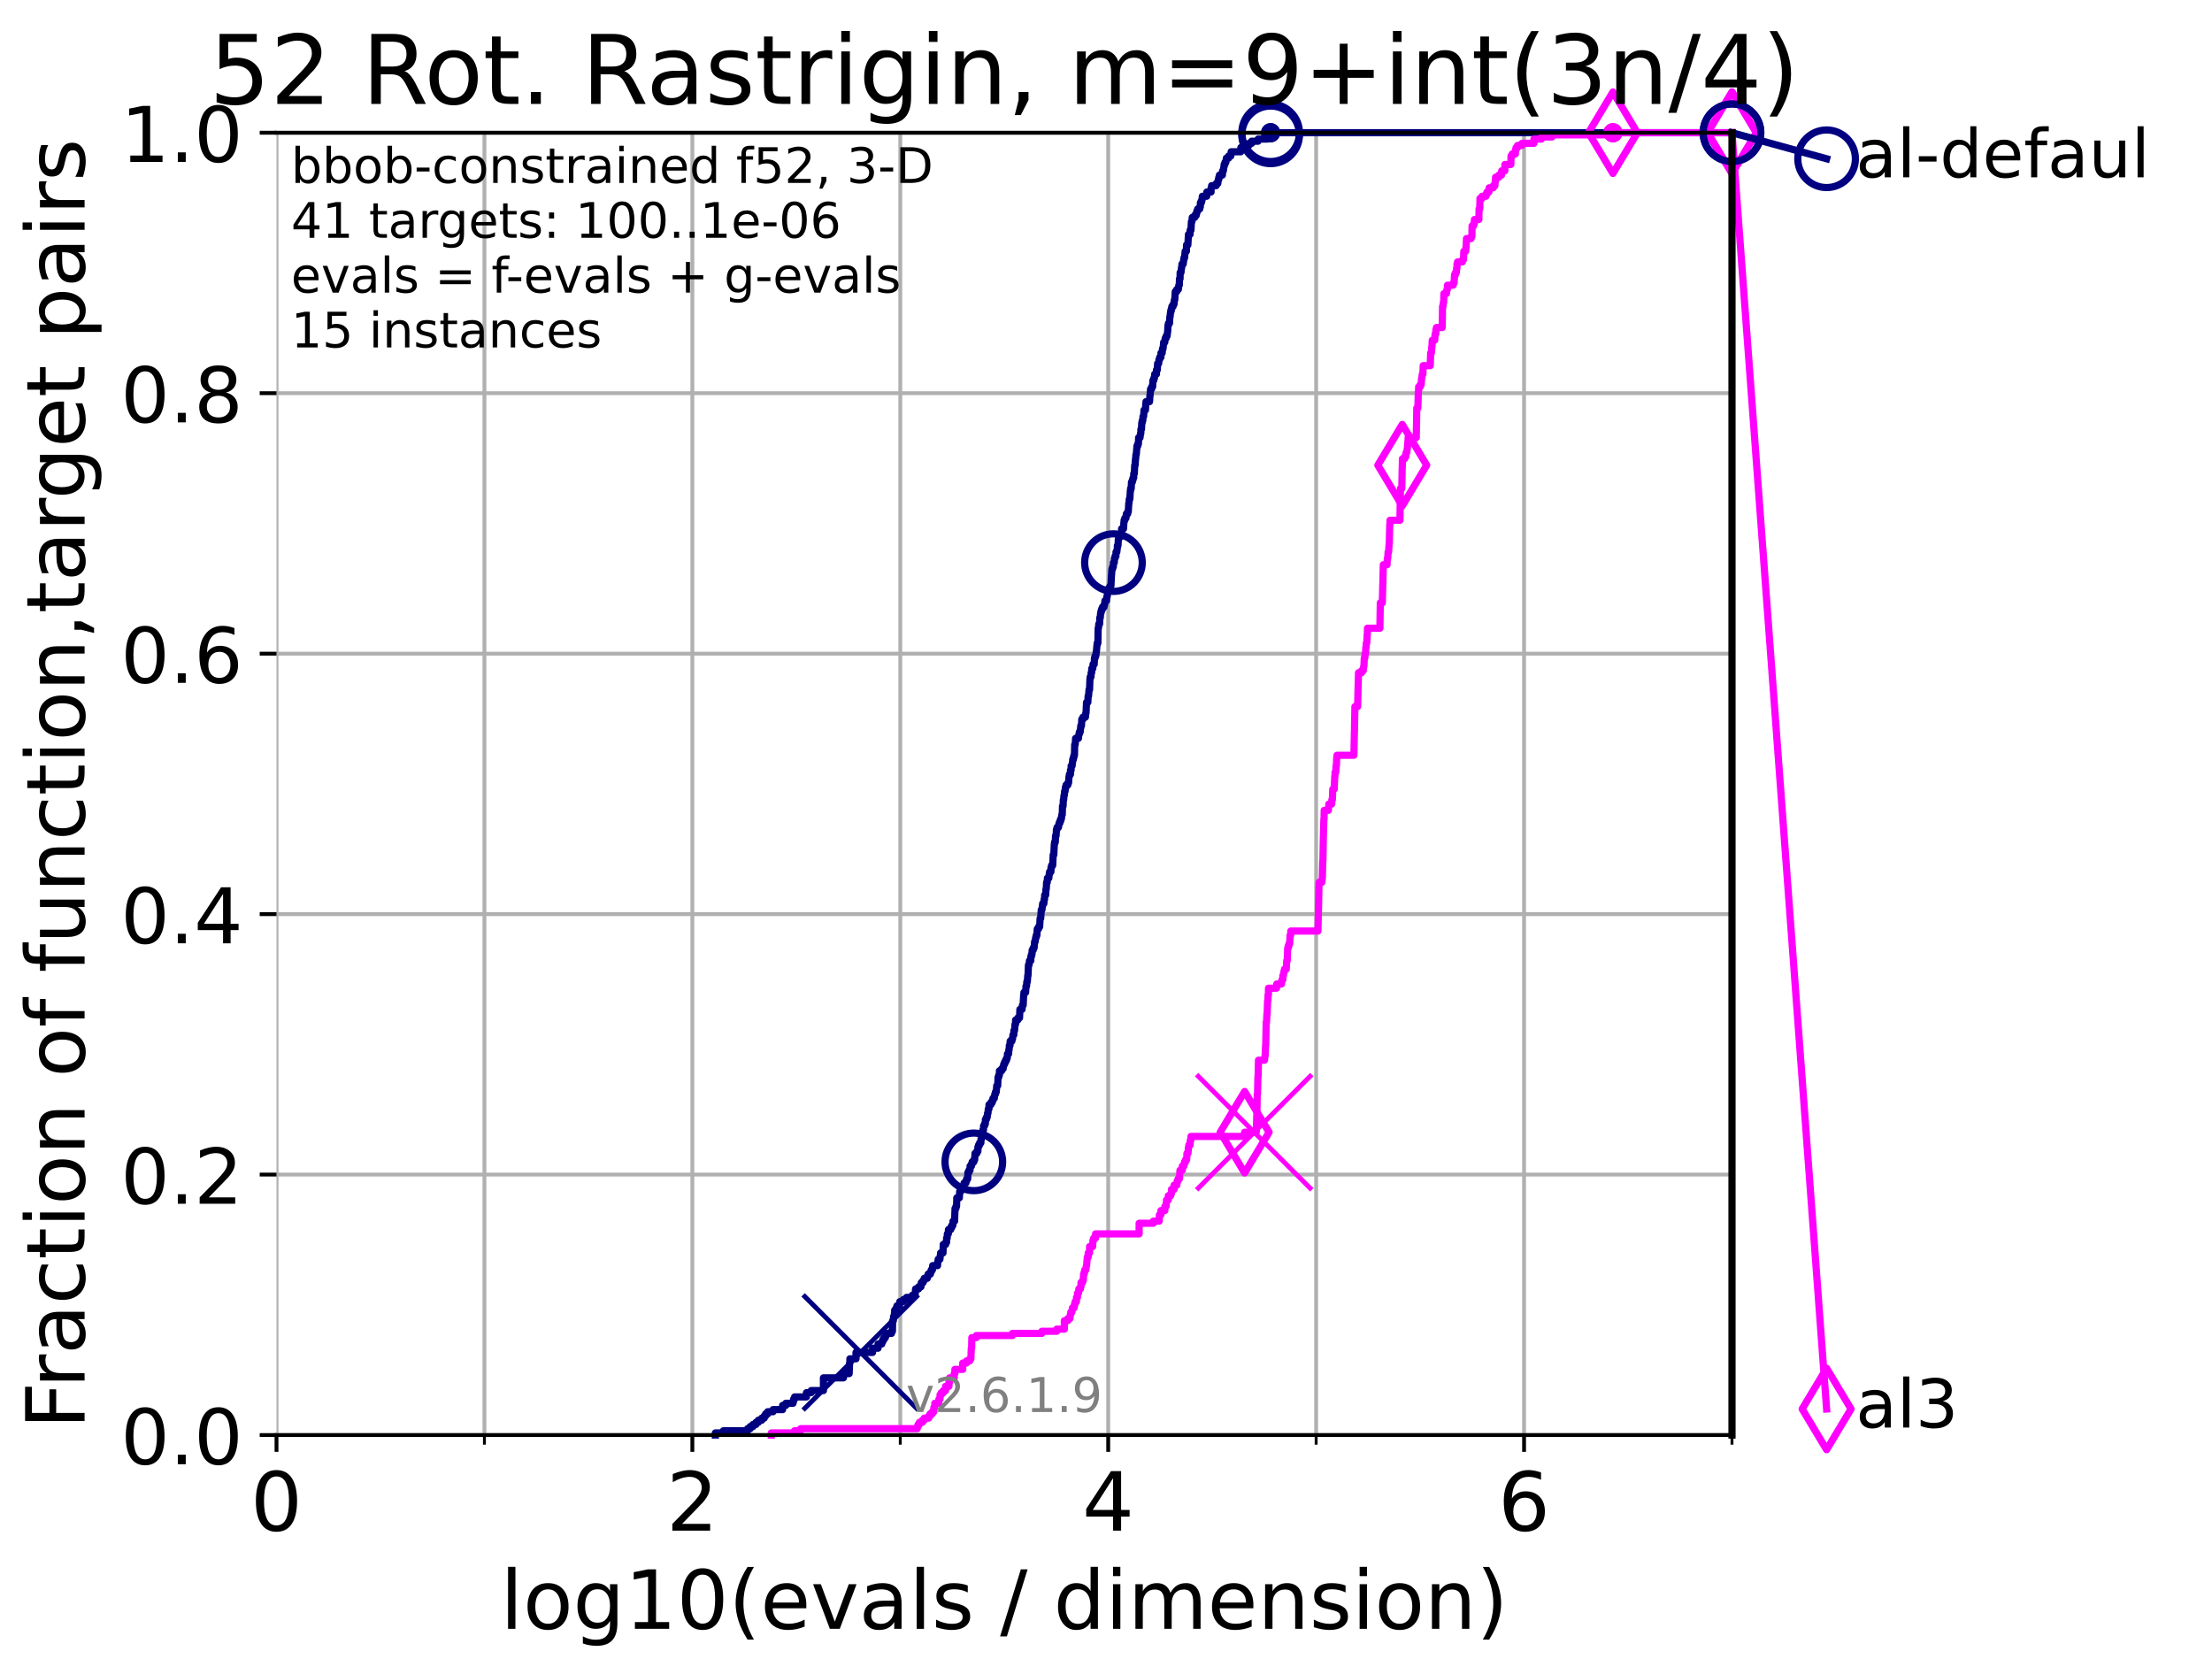 <?xml version="1.0" encoding="utf-8" standalone="no"?>
<!DOCTYPE svg PUBLIC "-//W3C//DTD SVG 1.1//EN"
  "http://www.w3.org/Graphics/SVG/1.1/DTD/svg11.dtd">
<!-- Created with matplotlib (https://matplotlib.org/) -->
<svg height="345.6pt" version="1.1" viewBox="0 0 460.8 345.6" width="460.8pt" xmlns="http://www.w3.org/2000/svg" xmlns:xlink="http://www.w3.org/1999/xlink">
 <defs>
  <style type="text/css">*{stroke-linecap:butt;stroke-linejoin:round;}</style>
 </defs>
 <g id="figure_1">
  <g id="patch_1">
   <path d="M 0 345.6 
L 460.8 345.6 
L 460.8 0 
L 0 0 
z
" style="fill:#ffffff;"/>
  </g>
  <g id="axes_1">
   <g id="patch_2">
    <path d="M 57.6 298.944 
L 360.806 298.944 
L 360.806 27.648 
L 57.6 27.648 
z
" style="fill:#ffffff;"/>
   </g>
   <g id="matplotlib.axis_1">
    <g id="xtick_1">
     <g id="line2d_1">
      <path clip-path="url(#p5b65fcd7dc)" d="M 57.6 298.944 
L 57.6 27.648 
" style="fill:none;stroke:#b0b0b0;stroke-linecap:square;stroke-width:0.8;"/>
     </g>
     <g id="line2d_2">
      <defs>
       <path d="M 0 0 
L 0 3.5 
" id="m00a8326ff6" style="stroke:#000000;stroke-width:0.8;"/>
      </defs>
      <g>
       <use style="stroke:#000000;stroke-width:0.8;" x="57.6" xlink:href="#m00a8326ff6" y="298.944"/>
      </g>
     </g>
     <g id="text_1">
      <!-- 0 -->
      <g transform="translate(52.192 318.861)scale(0.17 -0.17)">
       <defs>
        <path d="M 31.781 66.406 
Q 24.172 66.406 20.328 58.906 
Q 16.5 51.422 16.5 36.375 
Q 16.5 21.391 20.328 13.891 
Q 24.172 6.391 31.781 6.391 
Q 39.453 6.391 43.281 13.891 
Q 47.125 21.391 47.125 36.375 
Q 47.125 51.422 43.281 58.906 
Q 39.453 66.406 31.781 66.406 
z
M 31.781 74.219 
Q 44.047 74.219 50.516 64.516 
Q 56.984 54.828 56.984 36.375 
Q 56.984 17.969 50.516 8.266 
Q 44.047 -1.422 31.781 -1.422 
Q 19.531 -1.422 13.062 8.266 
Q 6.594 17.969 6.594 36.375 
Q 6.594 54.828 13.062 64.516 
Q 19.531 74.219 31.781 74.219 
z
" id="DejaVuSans-48"/>
       </defs>
       <use xlink:href="#DejaVuSans-48"/>
      </g>
     </g>
    </g>
    <g id="xtick_2">
     <g id="line2d_3">
      <path clip-path="url(#p5b65fcd7dc)" d="M 144.23 298.944 
L 144.23 27.648 
" style="fill:none;stroke:#b0b0b0;stroke-linecap:square;stroke-width:0.8;"/>
     </g>
     <g id="line2d_4">
      <g>
       <use style="stroke:#000000;stroke-width:0.8;" x="144.23" xlink:href="#m00a8326ff6" y="298.944"/>
      </g>
     </g>
     <g id="text_2">
      <!-- 2 -->
      <g transform="translate(138.822 318.861)scale(0.17 -0.17)">
       <defs>
        <path d="M 19.188 8.297 
L 53.609 8.297 
L 53.609 0 
L 7.328 0 
L 7.328 8.297 
Q 12.938 14.109 22.625 23.891 
Q 32.328 33.688 34.812 36.531 
Q 39.547 41.844 41.422 45.531 
Q 43.312 49.219 43.312 52.781 
Q 43.312 58.594 39.234 62.25 
Q 35.156 65.922 28.609 65.922 
Q 23.969 65.922 18.812 64.312 
Q 13.672 62.703 7.812 59.422 
L 7.812 69.391 
Q 13.766 71.781 18.938 73 
Q 24.125 74.219 28.422 74.219 
Q 39.75 74.219 46.484 68.547 
Q 53.219 62.891 53.219 53.422 
Q 53.219 48.922 51.531 44.891 
Q 49.859 40.875 45.406 35.406 
Q 44.188 33.984 37.641 27.219 
Q 31.109 20.453 19.188 8.297 
z
" id="DejaVuSans-50"/>
       </defs>
       <use xlink:href="#DejaVuSans-50"/>
      </g>
     </g>
    </g>
    <g id="xtick_3">
     <g id="line2d_5">
      <path clip-path="url(#p5b65fcd7dc)" d="M 230.861 298.944 
L 230.861 27.648 
" style="fill:none;stroke:#b0b0b0;stroke-linecap:square;stroke-width:0.8;"/>
     </g>
     <g id="line2d_6">
      <g>
       <use style="stroke:#000000;stroke-width:0.8;" x="230.861" xlink:href="#m00a8326ff6" y="298.944"/>
      </g>
     </g>
     <g id="text_3">
      <!-- 4 -->
      <g transform="translate(225.453 318.861)scale(0.17 -0.17)">
       <defs>
        <path d="M 37.797 64.312 
L 12.891 25.391 
L 37.797 25.391 
z
M 35.203 72.906 
L 47.609 72.906 
L 47.609 25.391 
L 58.016 25.391 
L 58.016 17.188 
L 47.609 17.188 
L 47.609 0 
L 37.797 0 
L 37.797 17.188 
L 4.891 17.188 
L 4.891 26.703 
z
" id="DejaVuSans-52"/>
       </defs>
       <use xlink:href="#DejaVuSans-52"/>
      </g>
     </g>
    </g>
    <g id="xtick_4">
     <g id="line2d_7">
      <path clip-path="url(#p5b65fcd7dc)" d="M 317.491 298.944 
L 317.491 27.648 
" style="fill:none;stroke:#b0b0b0;stroke-linecap:square;stroke-width:0.8;"/>
     </g>
     <g id="line2d_8">
      <g>
       <use style="stroke:#000000;stroke-width:0.8;" x="317.491" xlink:href="#m00a8326ff6" y="298.944"/>
      </g>
     </g>
     <g id="text_4">
      <!-- 6 -->
      <g transform="translate(312.083 318.861)scale(0.17 -0.17)">
       <defs>
        <path d="M 33.016 40.375 
Q 26.375 40.375 22.484 35.828 
Q 18.609 31.297 18.609 23.391 
Q 18.609 15.531 22.484 10.953 
Q 26.375 6.391 33.016 6.391 
Q 39.656 6.391 43.531 10.953 
Q 47.406 15.531 47.406 23.391 
Q 47.406 31.297 43.531 35.828 
Q 39.656 40.375 33.016 40.375 
z
M 52.594 71.297 
L 52.594 62.312 
Q 48.875 64.062 45.094 64.984 
Q 41.312 65.922 37.594 65.922 
Q 27.828 65.922 22.672 59.328 
Q 17.531 52.734 16.797 39.406 
Q 19.672 43.656 24.016 45.922 
Q 28.375 48.188 33.594 48.188 
Q 44.578 48.188 50.953 41.516 
Q 57.328 34.859 57.328 23.391 
Q 57.328 12.156 50.688 5.359 
Q 44.047 -1.422 33.016 -1.422 
Q 20.359 -1.422 13.672 8.266 
Q 6.984 17.969 6.984 36.375 
Q 6.984 53.656 15.188 63.938 
Q 23.391 74.219 37.203 74.219 
Q 40.922 74.219 44.703 73.484 
Q 48.484 72.75 52.594 71.297 
z
" id="DejaVuSans-54"/>
       </defs>
       <use xlink:href="#DejaVuSans-54"/>
      </g>
     </g>
    </g>
    <g id="xtick_5">
     <g id="line2d_9">
      <path clip-path="url(#p5b65fcd7dc)" d="M 100.915 298.944 
L 100.915 27.648 
" style="fill:none;stroke:#b0b0b0;stroke-linecap:square;stroke-width:0.8;"/>
     </g>
     <g id="line2d_10">
      <defs>
       <path d="M 0 0 
L 0 2 
" id="m6658345785" style="stroke:#000000;stroke-width:0.6;"/>
      </defs>
      <g>
       <use style="stroke:#000000;stroke-width:0.6;" x="100.915" xlink:href="#m6658345785" y="298.944"/>
      </g>
     </g>
    </g>
    <g id="xtick_6">
     <g id="line2d_11">
      <path clip-path="url(#p5b65fcd7dc)" d="M 187.546 298.944 
L 187.546 27.648 
" style="fill:none;stroke:#b0b0b0;stroke-linecap:square;stroke-width:0.8;"/>
     </g>
     <g id="line2d_12">
      <g>
       <use style="stroke:#000000;stroke-width:0.6;" x="187.546" xlink:href="#m6658345785" y="298.944"/>
      </g>
     </g>
    </g>
    <g id="xtick_7">
     <g id="line2d_13">
      <path clip-path="url(#p5b65fcd7dc)" d="M 274.176 298.944 
L 274.176 27.648 
" style="fill:none;stroke:#b0b0b0;stroke-linecap:square;stroke-width:0.8;"/>
     </g>
     <g id="line2d_14">
      <g>
       <use style="stroke:#000000;stroke-width:0.6;" x="274.176" xlink:href="#m6658345785" y="298.944"/>
      </g>
     </g>
    </g>
    <g id="xtick_8">
     <g id="line2d_15">
      <path clip-path="url(#p5b65fcd7dc)" d="M 360.806 298.944 
L 360.806 27.648 
" style="fill:none;stroke:#b0b0b0;stroke-linecap:square;stroke-width:0.8;"/>
     </g>
     <g id="line2d_16">
      <g>
       <use style="stroke:#000000;stroke-width:0.6;" x="360.806" xlink:href="#m6658345785" y="298.944"/>
      </g>
     </g>
    </g>
    <g id="text_5">
     <!-- log10(evals / dimension) -->
     <g transform="translate(104.239 339.314)scale(0.17 -0.17)">
      <defs>
       <path d="M 9.422 75.984 
L 18.406 75.984 
L 18.406 0 
L 9.422 0 
z
" id="DejaVuSans-108"/>
       <path d="M 30.609 48.391 
Q 23.391 48.391 19.188 42.75 
Q 14.984 37.109 14.984 27.297 
Q 14.984 17.484 19.156 11.844 
Q 23.344 6.203 30.609 6.203 
Q 37.797 6.203 41.984 11.859 
Q 46.188 17.531 46.188 27.297 
Q 46.188 37.016 41.984 42.703 
Q 37.797 48.391 30.609 48.391 
z
M 30.609 56 
Q 42.328 56 49.016 48.375 
Q 55.719 40.766 55.719 27.297 
Q 55.719 13.875 49.016 6.219 
Q 42.328 -1.422 30.609 -1.422 
Q 18.844 -1.422 12.172 6.219 
Q 5.516 13.875 5.516 27.297 
Q 5.516 40.766 12.172 48.375 
Q 18.844 56 30.609 56 
z
" id="DejaVuSans-111"/>
       <path d="M 45.406 27.984 
Q 45.406 37.75 41.375 43.109 
Q 37.359 48.484 30.078 48.484 
Q 22.859 48.484 18.828 43.109 
Q 14.797 37.75 14.797 27.984 
Q 14.797 18.266 18.828 12.891 
Q 22.859 7.516 30.078 7.516 
Q 37.359 7.516 41.375 12.891 
Q 45.406 18.266 45.406 27.984 
z
M 54.391 6.781 
Q 54.391 -7.172 48.188 -13.984 
Q 42 -20.797 29.203 -20.797 
Q 24.469 -20.797 20.266 -20.094 
Q 16.062 -19.391 12.109 -17.922 
L 12.109 -9.188 
Q 16.062 -11.328 19.922 -12.344 
Q 23.781 -13.375 27.781 -13.375 
Q 36.625 -13.375 41.016 -8.766 
Q 45.406 -4.156 45.406 5.172 
L 45.406 9.625 
Q 42.625 4.781 38.281 2.391 
Q 33.938 0 27.875 0 
Q 17.828 0 11.672 7.656 
Q 5.516 15.328 5.516 27.984 
Q 5.516 40.672 11.672 48.328 
Q 17.828 56 27.875 56 
Q 33.938 56 38.281 53.609 
Q 42.625 51.219 45.406 46.391 
L 45.406 54.688 
L 54.391 54.688 
z
" id="DejaVuSans-103"/>
       <path d="M 12.406 8.297 
L 28.516 8.297 
L 28.516 63.922 
L 10.984 60.406 
L 10.984 69.391 
L 28.422 72.906 
L 38.281 72.906 
L 38.281 8.297 
L 54.391 8.297 
L 54.391 0 
L 12.406 0 
z
" id="DejaVuSans-49"/>
       <path d="M 31 75.875 
Q 24.469 64.656 21.281 53.656 
Q 18.109 42.672 18.109 31.391 
Q 18.109 20.125 21.312 9.062 
Q 24.516 -2 31 -13.188 
L 23.188 -13.188 
Q 15.875 -1.703 12.234 9.375 
Q 8.594 20.453 8.594 31.391 
Q 8.594 42.281 12.203 53.312 
Q 15.828 64.359 23.188 75.875 
z
" id="DejaVuSans-40"/>
       <path d="M 56.203 29.594 
L 56.203 25.203 
L 14.891 25.203 
Q 15.484 15.922 20.484 11.062 
Q 25.484 6.203 34.422 6.203 
Q 39.594 6.203 44.453 7.469 
Q 49.312 8.734 54.109 11.281 
L 54.109 2.781 
Q 49.266 0.734 44.188 -0.344 
Q 39.109 -1.422 33.891 -1.422 
Q 20.797 -1.422 13.156 6.188 
Q 5.516 13.812 5.516 26.812 
Q 5.516 40.234 12.766 48.109 
Q 20.016 56 32.328 56 
Q 43.359 56 49.781 48.891 
Q 56.203 41.797 56.203 29.594 
z
M 47.219 32.234 
Q 47.125 39.594 43.094 43.984 
Q 39.062 48.391 32.422 48.391 
Q 24.906 48.391 20.391 44.141 
Q 15.875 39.891 15.188 32.172 
z
" id="DejaVuSans-101"/>
       <path d="M 2.984 54.688 
L 12.5 54.688 
L 29.594 8.797 
L 46.688 54.688 
L 56.203 54.688 
L 35.688 0 
L 23.484 0 
z
" id="DejaVuSans-118"/>
       <path d="M 34.281 27.484 
Q 23.391 27.484 19.188 25 
Q 14.984 22.516 14.984 16.5 
Q 14.984 11.719 18.141 8.906 
Q 21.297 6.109 26.703 6.109 
Q 34.188 6.109 38.703 11.406 
Q 43.219 16.703 43.219 25.484 
L 43.219 27.484 
z
M 52.203 31.203 
L 52.203 0 
L 43.219 0 
L 43.219 8.297 
Q 40.141 3.328 35.547 0.953 
Q 30.953 -1.422 24.312 -1.422 
Q 15.922 -1.422 10.953 3.297 
Q 6 8.016 6 15.922 
Q 6 25.141 12.172 29.828 
Q 18.359 34.516 30.609 34.516 
L 43.219 34.516 
L 43.219 35.406 
Q 43.219 41.609 39.141 45 
Q 35.062 48.391 27.688 48.391 
Q 23 48.391 18.547 47.266 
Q 14.109 46.141 10.016 43.891 
L 10.016 52.203 
Q 14.938 54.109 19.578 55.047 
Q 24.219 56 28.609 56 
Q 40.484 56 46.344 49.844 
Q 52.203 43.703 52.203 31.203 
z
" id="DejaVuSans-97"/>
       <path d="M 44.281 53.078 
L 44.281 44.578 
Q 40.484 46.531 36.375 47.5 
Q 32.281 48.484 27.875 48.484 
Q 21.188 48.484 17.844 46.438 
Q 14.5 44.391 14.5 40.281 
Q 14.5 37.156 16.891 35.375 
Q 19.281 33.594 26.516 31.984 
L 29.594 31.297 
Q 39.156 29.25 43.188 25.516 
Q 47.219 21.781 47.219 15.094 
Q 47.219 7.469 41.188 3.016 
Q 35.156 -1.422 24.609 -1.422 
Q 20.219 -1.422 15.453 -0.562 
Q 10.688 0.297 5.422 2 
L 5.422 11.281 
Q 10.406 8.688 15.234 7.391 
Q 20.062 6.109 24.812 6.109 
Q 31.156 6.109 34.562 8.281 
Q 37.984 10.453 37.984 14.406 
Q 37.984 18.062 35.516 20.016 
Q 33.062 21.969 24.703 23.781 
L 21.578 24.516 
Q 13.234 26.266 9.516 29.906 
Q 5.812 33.547 5.812 39.891 
Q 5.812 47.609 11.281 51.797 
Q 16.75 56 26.812 56 
Q 31.781 56 36.172 55.266 
Q 40.578 54.547 44.281 53.078 
z
" id="DejaVuSans-115"/>
       <path id="DejaVuSans-32"/>
       <path d="M 25.391 72.906 
L 33.688 72.906 
L 8.297 -9.281 
L 0 -9.281 
z
" id="DejaVuSans-47"/>
       <path d="M 45.406 46.391 
L 45.406 75.984 
L 54.391 75.984 
L 54.391 0 
L 45.406 0 
L 45.406 8.203 
Q 42.578 3.328 38.25 0.953 
Q 33.938 -1.422 27.875 -1.422 
Q 17.969 -1.422 11.734 6.484 
Q 5.516 14.406 5.516 27.297 
Q 5.516 40.188 11.734 48.094 
Q 17.969 56 27.875 56 
Q 33.938 56 38.25 53.625 
Q 42.578 51.266 45.406 46.391 
z
M 14.797 27.297 
Q 14.797 17.391 18.875 11.75 
Q 22.953 6.109 30.078 6.109 
Q 37.203 6.109 41.297 11.75 
Q 45.406 17.391 45.406 27.297 
Q 45.406 37.203 41.297 42.844 
Q 37.203 48.484 30.078 48.484 
Q 22.953 48.484 18.875 42.844 
Q 14.797 37.203 14.797 27.297 
z
" id="DejaVuSans-100"/>
       <path d="M 9.422 54.688 
L 18.406 54.688 
L 18.406 0 
L 9.422 0 
z
M 9.422 75.984 
L 18.406 75.984 
L 18.406 64.594 
L 9.422 64.594 
z
" id="DejaVuSans-105"/>
       <path d="M 52 44.188 
Q 55.375 50.25 60.062 53.125 
Q 64.75 56 71.094 56 
Q 79.641 56 84.281 50.016 
Q 88.922 44.047 88.922 33.016 
L 88.922 0 
L 79.891 0 
L 79.891 32.719 
Q 79.891 40.578 77.094 44.375 
Q 74.312 48.188 68.609 48.188 
Q 61.625 48.188 57.562 43.547 
Q 53.516 38.922 53.516 30.906 
L 53.516 0 
L 44.484 0 
L 44.484 32.719 
Q 44.484 40.625 41.703 44.406 
Q 38.922 48.188 33.109 48.188 
Q 26.219 48.188 22.156 43.531 
Q 18.109 38.875 18.109 30.906 
L 18.109 0 
L 9.078 0 
L 9.078 54.688 
L 18.109 54.688 
L 18.109 46.188 
Q 21.188 51.219 25.484 53.609 
Q 29.781 56 35.688 56 
Q 41.656 56 45.828 52.969 
Q 50 49.953 52 44.188 
z
" id="DejaVuSans-109"/>
       <path d="M 54.891 33.016 
L 54.891 0 
L 45.906 0 
L 45.906 32.719 
Q 45.906 40.484 42.875 44.328 
Q 39.844 48.188 33.797 48.188 
Q 26.516 48.188 22.312 43.547 
Q 18.109 38.922 18.109 30.906 
L 18.109 0 
L 9.078 0 
L 9.078 54.688 
L 18.109 54.688 
L 18.109 46.188 
Q 21.344 51.125 25.703 53.562 
Q 30.078 56 35.797 56 
Q 45.219 56 50.047 50.172 
Q 54.891 44.344 54.891 33.016 
z
" id="DejaVuSans-110"/>
       <path d="M 8.016 75.875 
L 15.828 75.875 
Q 23.141 64.359 26.781 53.312 
Q 30.422 42.281 30.422 31.391 
Q 30.422 20.453 26.781 9.375 
Q 23.141 -1.703 15.828 -13.188 
L 8.016 -13.188 
Q 14.5 -2 17.703 9.062 
Q 20.906 20.125 20.906 31.391 
Q 20.906 42.672 17.703 53.656 
Q 14.5 64.656 8.016 75.875 
z
" id="DejaVuSans-41"/>
      </defs>
      <use xlink:href="#DejaVuSans-108"/>
      <use x="27.783" xlink:href="#DejaVuSans-111"/>
      <use x="88.965" xlink:href="#DejaVuSans-103"/>
      <use x="152.441" xlink:href="#DejaVuSans-49"/>
      <use x="216.064" xlink:href="#DejaVuSans-48"/>
      <use x="279.688" xlink:href="#DejaVuSans-40"/>
      <use x="318.701" xlink:href="#DejaVuSans-101"/>
      <use x="380.225" xlink:href="#DejaVuSans-118"/>
      <use x="439.404" xlink:href="#DejaVuSans-97"/>
      <use x="500.684" xlink:href="#DejaVuSans-108"/>
      <use x="528.467" xlink:href="#DejaVuSans-115"/>
      <use x="580.566" xlink:href="#DejaVuSans-32"/>
      <use x="612.354" xlink:href="#DejaVuSans-47"/>
      <use x="646.045" xlink:href="#DejaVuSans-32"/>
      <use x="677.832" xlink:href="#DejaVuSans-100"/>
      <use x="741.309" xlink:href="#DejaVuSans-105"/>
      <use x="769.092" xlink:href="#DejaVuSans-109"/>
      <use x="866.504" xlink:href="#DejaVuSans-101"/>
      <use x="928.027" xlink:href="#DejaVuSans-110"/>
      <use x="991.406" xlink:href="#DejaVuSans-115"/>
      <use x="1043.506" xlink:href="#DejaVuSans-105"/>
      <use x="1071.289" xlink:href="#DejaVuSans-111"/>
      <use x="1132.471" xlink:href="#DejaVuSans-110"/>
      <use x="1195.85" xlink:href="#DejaVuSans-41"/>
     </g>
    </g>
   </g>
   <g id="matplotlib.axis_2">
    <g id="ytick_1">
     <g id="line2d_17">
      <path clip-path="url(#p5b65fcd7dc)" d="M 57.6 298.944 
L 360.806 298.944 
" style="fill:none;stroke:#b0b0b0;stroke-linecap:square;stroke-width:0.8;"/>
     </g>
     <g id="line2d_18">
      <defs>
       <path d="M 0 0 
L -3.5 0 
" id="m37fb991387" style="stroke:#000000;stroke-width:0.8;"/>
      </defs>
      <g>
       <use style="stroke:#000000;stroke-width:0.8;" x="57.6" xlink:href="#m37fb991387" y="298.944"/>
      </g>
     </g>
     <g id="text_6">
      <!-- 0.0 -->
      <g transform="translate(25.155 305.023)scale(0.16 -0.16)">
       <defs>
        <path d="M 10.688 12.406 
L 21 12.406 
L 21 0 
L 10.688 0 
z
" id="DejaVuSans-46"/>
       </defs>
       <use xlink:href="#DejaVuSans-48"/>
       <use x="63.623" xlink:href="#DejaVuSans-46"/>
       <use x="95.41" xlink:href="#DejaVuSans-48"/>
      </g>
     </g>
    </g>
    <g id="ytick_2">
     <g id="line2d_19">
      <path clip-path="url(#p5b65fcd7dc)" d="M 57.6 244.685 
L 360.806 244.685 
" style="fill:none;stroke:#b0b0b0;stroke-linecap:square;stroke-width:0.8;"/>
     </g>
     <g id="line2d_20">
      <g>
       <use style="stroke:#000000;stroke-width:0.8;" x="57.6" xlink:href="#m37fb991387" y="244.685"/>
      </g>
     </g>
     <g id="text_7">
      <!-- 0.2 -->
      <g transform="translate(25.155 250.764)scale(0.16 -0.16)">
       <use xlink:href="#DejaVuSans-48"/>
       <use x="63.623" xlink:href="#DejaVuSans-46"/>
       <use x="95.41" xlink:href="#DejaVuSans-50"/>
      </g>
     </g>
    </g>
    <g id="ytick_3">
     <g id="line2d_21">
      <path clip-path="url(#p5b65fcd7dc)" d="M 57.6 190.426 
L 360.806 190.426 
" style="fill:none;stroke:#b0b0b0;stroke-linecap:square;stroke-width:0.8;"/>
     </g>
     <g id="line2d_22">
      <g>
       <use style="stroke:#000000;stroke-width:0.8;" x="57.6" xlink:href="#m37fb991387" y="190.426"/>
      </g>
     </g>
     <g id="text_8">
      <!-- 0.4 -->
      <g transform="translate(25.155 196.504)scale(0.16 -0.16)">
       <use xlink:href="#DejaVuSans-48"/>
       <use x="63.623" xlink:href="#DejaVuSans-46"/>
       <use x="95.41" xlink:href="#DejaVuSans-52"/>
      </g>
     </g>
    </g>
    <g id="ytick_4">
     <g id="line2d_23">
      <path clip-path="url(#p5b65fcd7dc)" d="M 57.6 136.166 
L 360.806 136.166 
" style="fill:none;stroke:#b0b0b0;stroke-linecap:square;stroke-width:0.8;"/>
     </g>
     <g id="line2d_24">
      <g>
       <use style="stroke:#000000;stroke-width:0.8;" x="57.6" xlink:href="#m37fb991387" y="136.166"/>
      </g>
     </g>
     <g id="text_9">
      <!-- 0.6 -->
      <g transform="translate(25.155 142.245)scale(0.16 -0.16)">
       <use xlink:href="#DejaVuSans-48"/>
       <use x="63.623" xlink:href="#DejaVuSans-46"/>
       <use x="95.41" xlink:href="#DejaVuSans-54"/>
      </g>
     </g>
    </g>
    <g id="ytick_5">
     <g id="line2d_25">
      <path clip-path="url(#p5b65fcd7dc)" d="M 57.6 81.907 
L 360.806 81.907 
" style="fill:none;stroke:#b0b0b0;stroke-linecap:square;stroke-width:0.8;"/>
     </g>
     <g id="line2d_26">
      <g>
       <use style="stroke:#000000;stroke-width:0.8;" x="57.6" xlink:href="#m37fb991387" y="81.907"/>
      </g>
     </g>
     <g id="text_10">
      <!-- 0.8 -->
      <g transform="translate(25.155 87.986)scale(0.16 -0.16)">
       <defs>
        <path d="M 31.781 34.625 
Q 24.75 34.625 20.719 30.859 
Q 16.703 27.094 16.703 20.516 
Q 16.703 13.922 20.719 10.156 
Q 24.75 6.391 31.781 6.391 
Q 38.812 6.391 42.859 10.172 
Q 46.922 13.969 46.922 20.516 
Q 46.922 27.094 42.891 30.859 
Q 38.875 34.625 31.781 34.625 
z
M 21.922 38.812 
Q 15.578 40.375 12.031 44.719 
Q 8.5 49.078 8.5 55.328 
Q 8.5 64.062 14.719 69.141 
Q 20.953 74.219 31.781 74.219 
Q 42.672 74.219 48.875 69.141 
Q 55.078 64.062 55.078 55.328 
Q 55.078 49.078 51.531 44.719 
Q 48 40.375 41.703 38.812 
Q 48.828 37.156 52.797 32.312 
Q 56.781 27.484 56.781 20.516 
Q 56.781 9.906 50.312 4.234 
Q 43.844 -1.422 31.781 -1.422 
Q 19.734 -1.422 13.25 4.234 
Q 6.781 9.906 6.781 20.516 
Q 6.781 27.484 10.781 32.312 
Q 14.797 37.156 21.922 38.812 
z
M 18.312 54.391 
Q 18.312 48.734 21.844 45.562 
Q 25.391 42.391 31.781 42.391 
Q 38.141 42.391 41.719 45.562 
Q 45.312 48.734 45.312 54.391 
Q 45.312 60.062 41.719 63.234 
Q 38.141 66.406 31.781 66.406 
Q 25.391 66.406 21.844 63.234 
Q 18.312 60.062 18.312 54.391 
z
" id="DejaVuSans-56"/>
       </defs>
       <use xlink:href="#DejaVuSans-48"/>
       <use x="63.623" xlink:href="#DejaVuSans-46"/>
       <use x="95.41" xlink:href="#DejaVuSans-56"/>
      </g>
     </g>
    </g>
    <g id="ytick_6">
     <g id="line2d_27">
      <path clip-path="url(#p5b65fcd7dc)" d="M 57.6 27.648 
L 360.806 27.648 
" style="fill:none;stroke:#b0b0b0;stroke-linecap:square;stroke-width:0.8;"/>
     </g>
     <g id="line2d_28">
      <g>
       <use style="stroke:#000000;stroke-width:0.8;" x="57.6" xlink:href="#m37fb991387" y="27.648"/>
      </g>
     </g>
     <g id="text_11">
      <!-- 1.0 -->
      <g transform="translate(25.155 33.727)scale(0.16 -0.16)">
       <use xlink:href="#DejaVuSans-49"/>
       <use x="63.623" xlink:href="#DejaVuSans-46"/>
       <use x="95.41" xlink:href="#DejaVuSans-48"/>
      </g>
     </g>
    </g>
    <g id="text_12">
     <!-- Fraction of function,target pairs -->
     <g transform="translate(17.62 297.681)rotate(-90)scale(0.17 -0.17)">
      <defs>
       <path d="M 9.812 72.906 
L 51.703 72.906 
L 51.703 64.594 
L 19.672 64.594 
L 19.672 43.109 
L 48.578 43.109 
L 48.578 34.812 
L 19.672 34.812 
L 19.672 0 
L 9.812 0 
z
" id="DejaVuSans-70"/>
       <path d="M 41.109 46.297 
Q 39.594 47.172 37.812 47.578 
Q 36.031 48 33.891 48 
Q 26.266 48 22.188 43.047 
Q 18.109 38.094 18.109 28.812 
L 18.109 0 
L 9.078 0 
L 9.078 54.688 
L 18.109 54.688 
L 18.109 46.188 
Q 20.953 51.172 25.484 53.578 
Q 30.031 56 36.531 56 
Q 37.453 56 38.578 55.875 
Q 39.703 55.766 41.062 55.516 
z
" id="DejaVuSans-114"/>
       <path d="M 48.781 52.594 
L 48.781 44.188 
Q 44.969 46.297 41.141 47.344 
Q 37.312 48.391 33.406 48.391 
Q 24.656 48.391 19.812 42.844 
Q 14.984 37.312 14.984 27.297 
Q 14.984 17.281 19.812 11.734 
Q 24.656 6.203 33.406 6.203 
Q 37.312 6.203 41.141 7.25 
Q 44.969 8.297 48.781 10.406 
L 48.781 2.094 
Q 45.016 0.344 40.984 -0.531 
Q 36.969 -1.422 32.422 -1.422 
Q 20.062 -1.422 12.781 6.344 
Q 5.516 14.109 5.516 27.297 
Q 5.516 40.672 12.859 48.328 
Q 20.219 56 33.016 56 
Q 37.156 56 41.109 55.141 
Q 45.062 54.297 48.781 52.594 
z
" id="DejaVuSans-99"/>
       <path d="M 18.312 70.219 
L 18.312 54.688 
L 36.812 54.688 
L 36.812 47.703 
L 18.312 47.703 
L 18.312 18.016 
Q 18.312 11.328 20.141 9.422 
Q 21.969 7.516 27.594 7.516 
L 36.812 7.516 
L 36.812 0 
L 27.594 0 
Q 17.188 0 13.234 3.875 
Q 9.281 7.766 9.281 18.016 
L 9.281 47.703 
L 2.688 47.703 
L 2.688 54.688 
L 9.281 54.688 
L 9.281 70.219 
z
" id="DejaVuSans-116"/>
       <path d="M 37.109 75.984 
L 37.109 68.5 
L 28.516 68.5 
Q 23.688 68.5 21.797 66.547 
Q 19.922 64.594 19.922 59.516 
L 19.922 54.688 
L 34.719 54.688 
L 34.719 47.703 
L 19.922 47.703 
L 19.922 0 
L 10.891 0 
L 10.891 47.703 
L 2.297 47.703 
L 2.297 54.688 
L 10.891 54.688 
L 10.891 58.5 
Q 10.891 67.625 15.141 71.797 
Q 19.391 75.984 28.609 75.984 
z
" id="DejaVuSans-102"/>
       <path d="M 8.5 21.578 
L 8.5 54.688 
L 17.484 54.688 
L 17.484 21.922 
Q 17.484 14.156 20.5 10.266 
Q 23.531 6.391 29.594 6.391 
Q 36.859 6.391 41.078 11.031 
Q 45.312 15.672 45.312 23.688 
L 45.312 54.688 
L 54.297 54.688 
L 54.297 0 
L 45.312 0 
L 45.312 8.406 
Q 42.047 3.422 37.719 1 
Q 33.406 -1.422 27.688 -1.422 
Q 18.266 -1.422 13.375 4.438 
Q 8.5 10.297 8.5 21.578 
z
M 31.109 56 
z
" id="DejaVuSans-117"/>
       <path d="M 11.719 12.406 
L 22.016 12.406 
L 22.016 4 
L 14.016 -11.625 
L 7.719 -11.625 
L 11.719 4 
z
" id="DejaVuSans-44"/>
       <path d="M 18.109 8.203 
L 18.109 -20.797 
L 9.078 -20.797 
L 9.078 54.688 
L 18.109 54.688 
L 18.109 46.391 
Q 20.953 51.266 25.266 53.625 
Q 29.594 56 35.594 56 
Q 45.562 56 51.781 48.094 
Q 58.016 40.188 58.016 27.297 
Q 58.016 14.406 51.781 6.484 
Q 45.562 -1.422 35.594 -1.422 
Q 29.594 -1.422 25.266 0.953 
Q 20.953 3.328 18.109 8.203 
z
M 48.688 27.297 
Q 48.688 37.203 44.609 42.844 
Q 40.531 48.484 33.406 48.484 
Q 26.266 48.484 22.188 42.844 
Q 18.109 37.203 18.109 27.297 
Q 18.109 17.391 22.188 11.75 
Q 26.266 6.109 33.406 6.109 
Q 40.531 6.109 44.609 11.75 
Q 48.688 17.391 48.688 27.297 
z
" id="DejaVuSans-112"/>
      </defs>
      <use xlink:href="#DejaVuSans-70"/>
      <use x="50.27" xlink:href="#DejaVuSans-114"/>
      <use x="91.383" xlink:href="#DejaVuSans-97"/>
      <use x="152.662" xlink:href="#DejaVuSans-99"/>
      <use x="207.643" xlink:href="#DejaVuSans-116"/>
      <use x="246.852" xlink:href="#DejaVuSans-105"/>
      <use x="274.635" xlink:href="#DejaVuSans-111"/>
      <use x="335.816" xlink:href="#DejaVuSans-110"/>
      <use x="399.195" xlink:href="#DejaVuSans-32"/>
      <use x="430.982" xlink:href="#DejaVuSans-111"/>
      <use x="492.164" xlink:href="#DejaVuSans-102"/>
      <use x="527.369" xlink:href="#DejaVuSans-32"/>
      <use x="559.156" xlink:href="#DejaVuSans-102"/>
      <use x="594.361" xlink:href="#DejaVuSans-117"/>
      <use x="657.74" xlink:href="#DejaVuSans-110"/>
      <use x="721.119" xlink:href="#DejaVuSans-99"/>
      <use x="776.1" xlink:href="#DejaVuSans-116"/>
      <use x="815.309" xlink:href="#DejaVuSans-105"/>
      <use x="843.092" xlink:href="#DejaVuSans-111"/>
      <use x="904.273" xlink:href="#DejaVuSans-110"/>
      <use x="967.652" xlink:href="#DejaVuSans-44"/>
      <use x="999.439" xlink:href="#DejaVuSans-116"/>
      <use x="1038.648" xlink:href="#DejaVuSans-97"/>
      <use x="1099.928" xlink:href="#DejaVuSans-114"/>
      <use x="1139.291" xlink:href="#DejaVuSans-103"/>
      <use x="1202.768" xlink:href="#DejaVuSans-101"/>
      <use x="1264.291" xlink:href="#DejaVuSans-116"/>
      <use x="1303.5" xlink:href="#DejaVuSans-32"/>
      <use x="1335.287" xlink:href="#DejaVuSans-112"/>
      <use x="1398.764" xlink:href="#DejaVuSans-97"/>
      <use x="1460.043" xlink:href="#DejaVuSans-105"/>
      <use x="1487.826" xlink:href="#DejaVuSans-114"/>
      <use x="1528.939" xlink:href="#DejaVuSans-115"/>
     </g>
    </g>
   </g>
   <g id="line2d_29">
    <defs>
     <path d="M 0 1.5 
C 0.398 1.5 0.779 1.342 1.061 1.061 
C 1.342 0.779 1.5 0.398 1.5 0 
C 1.5 -0.398 1.342 -0.779 1.061 -1.061 
C 0.779 -1.342 0.398 -1.5 0 -1.5 
C -0.398 -1.5 -0.779 -1.342 -1.061 -1.061 
C -1.342 -0.779 -1.5 -0.398 -1.5 0 
C -1.5 0.398 -1.342 0.779 -1.061 1.061 
C -0.779 1.342 -0.398 1.5 0 1.5 
z
" id="m4da08178cd" style="stroke:#000080;"/>
    </defs>
    <g>
     <use style="fill:#000080;stroke:#000080;" x="264.696" xlink:href="#m4da08178cd" y="27.648"/>
     <use style="fill:#000080;stroke:#000080;" x="264.696" xlink:href="#m4da08178cd" y="27.648"/>
    </g>
   </g>
   <g id="line2d_30">
    <path d="M 149.021 298.944 
L 149.021 298.503 
L 150.694 298.503 
L 150.694 298.062 
L 155.735 298.062 
L 155.735 297.621 
L 156.272 297.621 
L 156.272 297.179 
L 156.858 297.179 
L 156.858 296.738 
L 157.488 296.738 
L 157.488 296.297 
L 157.977 296.297 
L 157.977 295.856 
L 158.688 295.856 
L 158.688 295.415 
L 159.204 295.415 
L 159.204 294.974 
L 159.485 294.974 
L 159.485 294.533 
L 159.926 294.533 
L 159.926 294.092 
L 161.036 294.092 
L 161.036 293.65 
L 163.031 293.65 
L 163.031 292.768 
L 163.711 292.768 
L 163.711 292.327 
L 165.208 292.327 
L 165.208 291.886 
L 165.331 291.886 
L 165.331 291.445 
L 165.534 291.445 
L 165.534 291.004 
L 167.993 291.004 
L 167.993 290.121 
L 168.994 290.121 
L 168.994 289.68 
L 171.538 289.68 
L 171.538 287.033 
L 175.709 287.033 
L 175.709 286.151 
L 176.894 286.151 
L 176.982 283.946 
L 177.048 283.946 
L 177.048 283.063 
L 178.319 283.063 
L 178.319 281.74 
L 181.771 281.74 
L 181.771 280.858 
L 182.912 280.858 
L 182.912 279.975 
L 183.69 279.975 
L 183.69 279.534 
L 183.889 279.534 
L 183.889 279.093 
L 184.131 279.093 
L 184.131 278.652 
L 184.437 278.652 
L 184.437 278.211 
L 184.621 278.211 
L 184.621 277.77 
L 185.716 277.77 
L 185.716 277.329 
L 185.909 277.329 
L 185.95 275.123 
L 186.099 275.123 
L 186.153 274.241 
L 186.288 274.241 
L 186.382 272.917 
L 186.686 272.917 
L 186.686 272.476 
L 186.843 272.476 
L 186.843 272.035 
L 187.395 272.035 
L 187.445 271.153 
L 188.187 271.153 
L 188.187 270.712 
L 188.853 270.712 
L 188.853 270.27 
L 190.043 270.27 
L 190.043 269.829 
L 190.627 269.829 
L 190.733 268.506 
L 191.358 268.506 
L 191.358 268.065 
L 191.853 268.065 
L 191.923 267.183 
L 192.297 267.183 
L 192.297 266.741 
L 192.539 266.741 
L 192.539 266.3 
L 193.163 266.3 
L 193.163 265.859 
L 193.344 265.859 
L 193.344 265.418 
L 193.817 265.418 
L 193.817 264.977 
L 193.996 264.977 
L 193.996 264.536 
L 194.243 264.536 
L 194.296 263.653 
L 195.306 263.653 
L 195.36 262.771 
L 195.435 262.771 
L 195.435 262.33 
L 195.802 262.33 
L 195.891 261.448 
L 195.943 261.448 
L 195.943 261.007 
L 196.446 261.007 
L 196.493 259.242 
L 197 259.242 
L 197 258.801 
L 197.189 258.801 
L 197.189 257.919 
L 197.316 257.919 
L 197.353 257.036 
L 197.553 257.036 
L 197.575 256.154 
L 198.041 256.154 
L 198.041 255.713 
L 198.269 255.713 
L 198.269 255.272 
L 198.501 255.272 
L 198.536 254.39 
L 198.855 254.39 
L 198.951 251.743 
L 199.142 251.743 
L 199.142 251.302 
L 199.27 251.302 
L 199.317 249.537 
L 199.846 249.537 
L 199.918 248.214 
L 200.144 248.214 
L 200.144 247.773 
L 200.644 247.773 
L 200.644 247.332 
L 200.763 247.332 
L 200.834 246.449 
L 201.214 246.449 
L 201.214 246.008 
L 201.374 246.008 
L 201.374 245.567 
L 201.592 245.567 
L 201.628 244.244 
L 201.846 244.244 
L 201.846 243.803 
L 202.076 243.803 
L 202.085 242.92 
L 202.366 242.92 
L 202.366 242.479 
L 202.525 242.479 
L 202.525 242.038 
L 202.867 242.038 
L 202.867 241.597 
L 203.044 241.597 
L 203.11 240.273 
L 203.49 240.273 
L 203.49 239.832 
L 203.714 239.832 
L 203.714 238.95 
L 203.862 238.95 
L 203.862 238.509 
L 204.072 238.509 
L 204.072 238.068 
L 204.336 238.068 
L 204.372 237.186 
L 204.469 237.186 
L 204.469 236.744 
L 204.611 236.744 
L 204.647 235.862 
L 204.732 235.862 
L 204.732 235.421 
L 204.873 235.421 
L 204.892 234.539 
L 205.101 234.539 
L 205.101 234.098 
L 205.273 234.098 
L 205.273 233.215 
L 205.477 233.215 
L 205.477 232.774 
L 205.645 232.774 
L 205.727 231.892 
L 205.812 231.892 
L 205.879 231.01 
L 206.025 231.01 
L 206.027 230.127 
L 206.415 230.127 
L 206.415 229.686 
L 206.698 229.686 
L 206.698 229.245 
L 206.854 229.245 
L 206.854 228.804 
L 207.135 228.804 
L 207.236 227.922 
L 207.372 227.922 
L 207.372 227.481 
L 207.538 227.481 
L 207.641 226.157 
L 207.841 226.157 
L 207.911 224.393 
L 208.059 224.393 
L 208.059 223.952 
L 208.198 223.952 
L 208.198 223.069 
L 208.669 223.069 
L 208.669 222.628 
L 208.972 222.628 
L 209.076 221.746 
L 209.255 221.746 
L 209.255 221.305 
L 209.463 221.305 
L 209.463 220.864 
L 209.681 220.864 
L 209.681 220.423 
L 209.828 220.423 
L 209.87 219.54 
L 210.109 219.54 
L 210.162 218.658 
L 210.222 218.658 
L 210.267 217.776 
L 210.409 217.776 
L 210.432 216.894 
L 210.794 216.894 
L 210.794 216.452 
L 210.925 216.452 
L 211.024 215.57 
L 211.2 215.57 
L 211.212 214.688 
L 211.347 214.688 
L 211.448 213.364 
L 211.565 213.364 
L 211.569 212.482 
L 212.035 212.482 
L 212.035 212.041 
L 212.386 212.041 
L 212.463 210.277 
L 212.911 210.277 
L 212.985 209.394 
L 213.144 209.394 
L 213.25 207.189 
L 213.301 207.189 
L 213.301 206.747 
L 213.649 206.747 
L 213.741 205.424 
L 213.851 205.424 
L 213.898 204.542 
L 214.001 204.542 
L 214.102 203.218 
L 214.151 203.218 
L 214.245 201.013 
L 214.375 201.013 
L 214.453 200.13 
L 214.739 200.13 
L 214.745 199.248 
L 214.869 199.248 
L 214.869 198.807 
L 214.989 198.807 
L 215.018 197.925 
L 215.229 197.925 
L 215.229 197.484 
L 215.421 197.484 
L 215.529 196.16 
L 215.653 196.16 
L 215.75 195.278 
L 215.863 195.278 
L 215.863 194.837 
L 216.006 194.837 
L 216.076 193.514 
L 216.344 193.514 
L 216.344 193.072 
L 216.579 193.072 
L 216.672 191.308 
L 216.799 191.308 
L 216.909 189.543 
L 217.059 189.543 
L 217.15 188.661 
L 217.202 188.661 
L 217.202 188.22 
L 217.457 188.22 
L 217.513 187.338 
L 217.6 187.338 
L 217.62 186.455 
L 217.832 186.455 
L 217.902 185.132 
L 217.967 185.132 
L 218.024 183.809 
L 218.162 183.809 
L 218.197 182.926 
L 218.489 182.926 
L 218.574 182.044 
L 218.651 182.044 
L 218.651 181.603 
L 218.925 181.603 
L 218.941 180.721 
L 219.058 180.721 
L 219.058 180.28 
L 219.294 180.28 
L 219.4 178.074 
L 219.528 178.074 
L 219.629 175.868 
L 219.689 175.868 
L 219.689 175.427 
L 219.838 175.427 
L 219.89 174.104 
L 220.004 174.104 
L 220.082 172.78 
L 220.21 172.78 
L 220.21 172.339 
L 220.508 172.339 
L 220.618 171.457 
L 220.795 171.457 
L 220.795 171.016 
L 220.966 171.016 
L 220.966 170.575 
L 221.108 170.575 
L 221.203 169.692 
L 221.288 169.692 
L 221.339 167.928 
L 221.455 167.928 
L 221.515 166.604 
L 221.579 166.604 
L 221.645 165.722 
L 221.708 165.722 
L 221.779 164.84 
L 221.878 164.84 
L 221.953 163.958 
L 222.091 163.958 
L 222.091 163.517 
L 222.452 163.517 
L 222.452 163.075 
L 222.604 163.075 
L 222.693 161.752 
L 222.769 161.752 
L 222.769 161.311 
L 222.996 161.311 
L 223.002 160.429 
L 223.135 160.429 
L 223.139 159.546 
L 223.339 159.546 
L 223.424 158.664 
L 223.462 158.664 
L 223.462 158.223 
L 223.598 158.223 
L 223.598 157.782 
L 223.713 157.782 
L 223.713 157.341 
L 223.83 157.341 
L 223.874 155.135 
L 223.981 155.135 
L 224.068 153.812 
L 224.654 153.812 
L 224.76 152.929 
L 224.848 152.929 
L 224.848 152.488 
L 225.029 152.488 
L 225.108 151.606 
L 225.147 151.606 
L 225.147 151.165 
L 225.291 151.165 
L 225.352 149.841 
L 225.596 149.841 
L 225.596 149.4 
L 226.11 149.4 
L 226.188 148.518 
L 226.245 148.518 
L 226.345 146.312 
L 226.617 146.312 
L 226.677 144.989 
L 226.768 144.989 
L 226.865 143.666 
L 226.976 143.666 
L 227.051 141.46 
L 227.105 141.46 
L 227.105 141.019 
L 227.264 141.019 
L 227.306 140.137 
L 227.412 140.137 
L 227.433 139.254 
L 227.652 139.254 
L 227.699 138.372 
L 227.944 138.372 
L 227.992 137.049 
L 228.14 137.049 
L 228.14 136.608 
L 228.289 136.608 
L 228.37 135.725 
L 228.406 135.725 
L 228.514 134.402 
L 228.558 134.402 
L 228.558 133.961 
L 228.712 133.961 
L 228.768 130.873 
L 228.829 130.873 
L 228.896 129.991 
L 229.067 129.991 
L 229.106 128.667 
L 229.214 128.667 
L 229.265 127.785 
L 229.345 127.785 
L 229.345 127.344 
L 229.478 127.344 
L 229.478 126.903 
L 229.668 126.903 
L 229.668 126.462 
L 229.983 126.462 
L 229.983 126.02 
L 230.108 126.02 
L 230.18 125.138 
L 230.51 125.138 
L 230.577 124.256 
L 230.657 124.256 
L 230.767 122.932 
L 230.976 122.932 
L 230.976 122.491 
L 231.251 122.491 
L 231.251 122.05 
L 231.43 122.05 
L 231.538 119.845 
L 231.555 119.845 
L 231.634 118.521 
L 231.776 118.521 
L 231.776 118.08 
L 231.926 118.08 
L 231.952 117.198 
L 232.126 117.198 
L 232.156 116.315 
L 232.28 116.315 
L 232.28 115.874 
L 232.469 115.874 
L 232.483 114.992 
L 232.653 114.992 
L 232.763 114.11 
L 232.772 114.11 
L 232.772 113.669 
L 232.899 113.669 
L 232.969 112.345 
L 233.016 112.345 
L 233.016 111.904 
L 233.359 111.904 
L 233.359 111.463 
L 233.49 111.463 
L 233.49 111.022 
L 233.614 111.022 
L 233.654 110.14 
L 234.053 110.14 
L 234.128 108.816 
L 234.165 108.816 
L 234.165 108.375 
L 234.324 108.375 
L 234.324 107.934 
L 234.558 107.934 
L 234.637 107.052 
L 234.91 107.052 
L 234.91 106.611 
L 235.044 106.611 
L 235.141 104.846 
L 235.196 104.846 
L 235.253 103.964 
L 235.365 103.964 
L 235.469 102.199 
L 235.524 102.199 
L 235.524 101.758 
L 235.651 101.758 
L 235.709 100.435 
L 235.883 100.435 
L 235.883 99.994 
L 236.018 99.994 
L 236.018 99.552 
L 236.17 99.552 
L 236.177 98.67 
L 236.295 98.67 
L 236.386 96.906 
L 236.467 96.906 
L 236.545 95.582 
L 236.58 95.582 
L 236.634 94.7 
L 236.706 94.7 
L 236.81 93.377 
L 236.839 93.377 
L 236.839 92.935 
L 237.006 92.935 
L 237.006 92.494 
L 237.146 92.494 
L 237.197 91.171 
L 237.487 91.171 
L 237.592 90.289 
L 237.653 90.289 
L 237.679 89.406 
L 237.793 89.406 
L 237.851 88.083 
L 237.935 88.083 
L 237.935 87.642 
L 238.06 87.642 
L 238.103 86.76 
L 238.234 86.76 
L 238.317 85.436 
L 238.617 85.436 
L 238.69 84.113 
L 238.732 84.113 
L 238.732 83.672 
L 239.47 83.672 
L 239.553 82.348 
L 239.586 82.348 
L 239.685 81.025 
L 239.907 81.025 
L 239.907 80.584 
L 240.111 80.584 
L 240.163 79.26 
L 240.346 79.26 
L 240.346 78.819 
L 240.483 78.819 
L 240.545 77.937 
L 240.913 77.937 
L 240.913 77.055 
L 241.09 77.055 
L 241.149 75.731 
L 241.369 75.731 
L 241.446 74.849 
L 241.594 74.849 
L 241.594 74.408 
L 241.847 74.408 
L 241.85 73.526 
L 242.103 73.526 
L 242.174 72.643 
L 242.28 72.643 
L 242.372 71.761 
L 242.401 71.761 
L 242.401 71.32 
L 242.64 71.32 
L 242.74 70.438 
L 242.933 70.438 
L 242.933 69.997 
L 243.125 69.997 
L 243.225 69.114 
L 243.249 69.114 
L 243.306 67.791 
L 243.402 67.791 
L 243.402 67.35 
L 243.629 67.35 
L 243.698 66.026 
L 243.745 66.026 
L 243.828 65.144 
L 243.89 65.144 
L 243.89 64.703 
L 244.014 64.703 
L 244.014 64.262 
L 244.127 64.262 
L 244.127 63.821 
L 244.379 63.821 
L 244.379 63.38 
L 244.574 63.38 
L 244.635 62.497 
L 244.721 62.497 
L 244.832 60.733 
L 245.146 60.733 
L 245.146 60.292 
L 245.468 60.292 
L 245.57 59.409 
L 245.668 59.409 
L 245.705 58.086 
L 245.824 58.086 
L 245.847 56.763 
L 246.021 56.763 
L 246.105 55.88 
L 246.148 55.88 
L 246.225 54.998 
L 246.484 54.998 
L 246.576 54.116 
L 246.647 54.116 
L 246.647 53.675 
L 246.775 53.675 
L 246.885 52.351 
L 247.146 52.351 
L 247.177 51.028 
L 247.452 51.028 
L 247.555 49.263 
L 247.577 49.263 
L 247.577 48.822 
L 247.911 48.822 
L 247.93 47.94 
L 248.1 47.94 
L 248.187 46.176 
L 248.302 46.176 
L 248.37 45.293 
L 248.886 45.293 
L 248.886 44.852 
L 249.202 44.852 
L 249.202 44.411 
L 249.32 44.411 
L 249.32 43.97 
L 249.494 43.97 
L 249.494 43.529 
L 249.924 43.529 
L 249.924 43.088 
L 250.05 43.088 
L 250.063 42.205 
L 250.283 42.205 
L 250.283 41.764 
L 250.4 41.764 
L 250.471 40.882 
L 251.378 40.882 
L 251.401 40 
L 252.282 40 
L 252.299 39.117 
L 252.407 39.117 
L 252.407 38.676 
L 253.353 38.676 
L 253.353 38.235 
L 253.688 38.235 
L 253.791 37.353 
L 253.91 37.353 
L 253.91 36.912 
L 254.031 36.912 
L 254.031 36.471 
L 254.649 36.471 
L 254.684 35.588 
L 254.847 35.588 
L 254.957 34.706 
L 255.006 34.706 
L 255.006 34.265 
L 255.178 34.265 
L 255.178 33.824 
L 255.367 33.824 
L 255.476 32.942 
L 255.94 32.942 
L 255.94 32.5 
L 256.406 32.5 
L 256.469 31.618 
L 258.472 31.618 
L 258.496 30.736 
L 258.986 30.736 
L 258.986 30.295 
L 260.188 30.295 
L 260.188 29.854 
L 260.743 29.854 
L 260.743 29.413 
L 262.083 29.413 
L 262.083 28.971 
L 264.026 28.971 
L 264.037 28.089 
L 264.696 28.089 
L 264.696 27.648 
L 360.806 27.648 
L 360.806 27.648 
" style="fill:none;stroke:#000080;stroke-linecap:square;stroke-width:1.5;"/>
   </g>
   <g id="line2d_31">
    <defs>
     <path d="M 0 6 
C 1.591 6 3.117 5.368 4.243 4.243 
C 5.368 3.117 6 1.591 6 0 
C 6 -1.591 5.368 -3.117 4.243 -4.243 
C 3.117 -5.368 1.591 -6 0 -6 
C -1.591 -6 -3.117 -5.368 -4.243 -4.243 
C -5.368 -3.117 -6 -1.591 -6 0 
C -6 1.591 -5.368 3.117 -4.243 4.243 
C -3.117 5.368 -1.591 6 0 6 
z
" id="m37a90f65c2" style="stroke:#000080;stroke-width:1.5;"/>
    </defs>
    <g>
     <use style="fill-opacity:0;stroke:#000080;stroke-width:1.5;" x="202.867" xlink:href="#m37a90f65c2" y="242.038"/>
     <use style="fill-opacity:0;stroke:#000080;stroke-width:1.5;" x="231.952" xlink:href="#m37a90f65c2" y="117.198"/>
     <use style="fill-opacity:0;stroke:#000080;stroke-width:1.5;" x="264.696" xlink:href="#m37a90f65c2" y="28.089"/>
     <use style="fill-opacity:0;stroke:#000080;stroke-width:1.5;" x="264.696" xlink:href="#m37a90f65c2" y="27.648"/>
     <use style="fill-opacity:0;stroke:#000080;stroke-width:1.5;" x="360.806" xlink:href="#m37a90f65c2" y="27.648"/>
    </g>
   </g>
   <g id="line2d_32">
    <path style="fill:none;stroke:#000080;stroke-linecap:square;stroke-width:1.5;"/>
    <g/>
   </g>
   <g id="line2d_33">
    <path clip-path="url(#p5b65fcd7dc)" d="M 179.297 281.74 
" style="fill:none;stroke:#000080;stroke-linecap:square;stroke-width:1.5;"/>
    <defs>
     <path d="M -12 12 
L 12 -12 
M -12 -12 
L 12 12 
" id="mc7ac3dd336" style="stroke:#000080;"/>
    </defs>
    <g clip-path="url(#p5b65fcd7dc)">
     <use style="fill:#000080;stroke:#000080;" x="179.297" xlink:href="#mc7ac3dd336" y="281.74"/>
    </g>
   </g>
   <g id="line2d_34">
    <defs>
     <path d="M 0 1.5 
C 0.398 1.5 0.779 1.342 1.061 1.061 
C 1.342 0.779 1.5 0.398 1.5 0 
C 1.5 -0.398 1.342 -0.779 1.061 -1.061 
C 0.779 -1.342 0.398 -1.5 0 -1.5 
C -0.398 -1.5 -0.779 -1.342 -1.061 -1.061 
C -1.342 -0.779 -1.5 -0.398 -1.5 0 
C -1.5 0.398 -1.342 0.779 -1.061 1.061 
C -0.779 1.342 -0.398 1.5 0 1.5 
z
" id="mb0e656e0a7" style="stroke:#ff00ff;"/>
    </defs>
    <g>
     <use style="fill:#ff00ff;stroke:#ff00ff;" x="336.002" xlink:href="#mb0e656e0a7" y="27.648"/>
     <use style="fill:#ff00ff;stroke:#ff00ff;" x="336.002" xlink:href="#mb0e656e0a7" y="27.648"/>
    </g>
   </g>
   <g id="line2d_35">
    <path d="M 160.673 298.944 
L 160.673 298.503 
L 165.494 298.503 
L 165.494 298.062 
L 166.785 298.062 
L 166.785 297.621 
L 191.064 297.621 
L 191.064 297.179 
L 191.25 297.179 
L 191.25 296.738 
L 191.526 296.738 
L 191.526 296.297 
L 192.145 296.297 
L 192.145 295.856 
L 192.544 295.856 
L 192.544 295.415 
L 193.472 295.415 
L 193.472 294.974 
L 193.745 294.974 
L 193.745 294.533 
L 194.199 294.533 
L 194.199 294.092 
L 194.54 294.092 
L 194.54 293.209 
L 194.72 293.209 
L 194.737 292.327 
L 195.541 292.327 
L 195.599 291.445 
L 195.826 291.445 
L 195.826 290.562 
L 196.083 290.562 
L 196.083 290.121 
L 196.524 290.121 
L 196.524 289.68 
L 196.977 289.68 
L 196.977 288.798 
L 197.685 288.798 
L 197.685 287.916 
L 197.817 287.916 
L 197.817 287.033 
L 198.78 287.033 
L 198.78 286.151 
L 198.917 286.151 
L 198.917 285.269 
L 200.557 285.269 
L 200.557 283.946 
L 201.338 283.946 
L 201.338 283.504 
L 202.018 283.504 
L 202.018 283.063 
L 202.255 283.063 
L 202.335 280.858 
L 202.409 280.858 
L 202.449 278.652 
L 203.396 278.652 
L 203.396 278.211 
L 210.916 278.211 
L 210.916 277.77 
L 217.042 277.77 
L 217.042 277.329 
L 220.133 277.329 
L 220.133 276.887 
L 221.721 276.887 
L 221.721 275.123 
L 222.443 275.123 
L 222.443 274.682 
L 222.887 274.682 
L 222.981 273.799 
L 223.049 273.799 
L 223.049 273.358 
L 223.291 273.358 
L 223.399 272.476 
L 223.739 272.476 
L 223.739 272.035 
L 223.854 272.035 
L 223.854 271.594 
L 223.97 271.594 
L 223.97 271.153 
L 224.238 271.153 
L 224.25 270.27 
L 224.456 270.27 
L 224.456 269.388 
L 224.668 269.388 
L 224.743 268.506 
L 225.07 268.506 
L 225.07 268.065 
L 225.187 268.065 
L 225.187 267.183 
L 225.508 267.183 
L 225.508 266.741 
L 225.671 266.741 
L 225.724 265.418 
L 225.86 265.418 
L 225.86 264.977 
L 225.973 264.977 
L 225.973 264.536 
L 226.21 264.536 
L 226.308 263.653 
L 226.361 263.653 
L 226.464 262.33 
L 226.489 262.33 
L 226.489 261.889 
L 226.683 261.889 
L 226.695 261.007 
L 226.976 261.007 
L 226.976 259.683 
L 227.619 259.683 
L 227.686 258.36 
L 227.834 258.36 
L 227.834 257.919 
L 228.226 257.919 
L 228.226 257.036 
L 237.302 257.036 
L 237.302 254.831 
L 240.252 254.831 
L 240.252 254.39 
L 241.481 254.39 
L 241.522 253.066 
L 241.843 253.066 
L 241.843 252.184 
L 242.657 252.184 
L 242.657 251.302 
L 242.925 251.302 
L 243.003 249.978 
L 243.38 249.978 
L 243.38 249.096 
L 243.876 249.096 
L 243.876 248.655 
L 244.038 248.655 
L 244.038 247.773 
L 244.584 247.773 
L 244.584 246.89 
L 245.147 246.89 
L 245.223 246.008 
L 245.414 246.008 
L 245.414 245.567 
L 245.703 245.567 
L 245.804 243.803 
L 246.296 243.803 
L 246.296 242.92 
L 246.638 242.92 
L 246.638 242.479 
L 246.753 242.479 
L 246.753 242.038 
L 246.973 242.038 
L 246.973 241.597 
L 247.204 241.597 
L 247.262 240.273 
L 247.477 240.273 
L 247.579 238.95 
L 247.664 238.95 
L 247.664 238.509 
L 247.931 238.509 
L 247.935 237.627 
L 248.051 237.627 
L 248.093 236.744 
L 259.281 236.744 
L 259.281 235.862 
L 261.702 235.862 
L 261.809 232.333 
L 261.825 232.333 
L 261.906 227.922 
L 261.968 227.922 
L 262.042 224.393 
L 262.079 224.393 
L 262.163 220.864 
L 263.41 220.864 
L 263.515 219.981 
L 263.552 219.981 
L 263.649 217.776 
L 263.669 217.776 
L 263.772 212.923 
L 263.846 212.923 
L 263.925 211.159 
L 263.972 211.159 
L 264.057 208.512 
L 264.119 208.512 
L 264.168 207.189 
L 264.241 207.189 
L 264.246 205.865 
L 265.912 205.865 
L 265.972 204.983 
L 266.962 204.983 
L 267.046 204.101 
L 267.239 204.101 
L 267.241 203.218 
L 267.365 203.218 
L 267.473 202.336 
L 267.582 202.336 
L 267.582 201.895 
L 267.956 201.895 
L 268.046 200.13 
L 268.149 200.13 
L 268.25 197.484 
L 268.361 197.484 
L 268.361 197.043 
L 268.506 197.043 
L 268.506 196.601 
L 268.661 196.601 
L 268.753 194.837 
L 268.861 194.837 
L 268.893 193.955 
L 274.553 193.955 
L 274.661 189.102 
L 274.673 189.102 
L 274.767 184.25 
L 274.797 184.25 
L 274.797 183.809 
L 275.358 183.809 
L 275.452 182.926 
L 275.47 182.926 
L 275.56 179.397 
L 275.59 179.397 
L 275.694 173.663 
L 275.701 173.663 
L 275.792 170.575 
L 275.823 170.575 
L 275.857 168.81 
L 276.728 168.81 
L 276.823 167.487 
L 277.42 167.487 
L 277.447 166.604 
L 277.555 166.604 
L 277.637 164.399 
L 277.941 164.399 
L 278.052 161.752 
L 278.092 161.752 
L 278.113 160.87 
L 278.272 160.87 
L 278.319 159.546 
L 278.4 159.546 
L 278.458 157.782 
L 278.517 157.782 
L 278.517 157.341 
L 282.041 157.341 
L 282.145 152.488 
L 282.152 152.488 
L 282.255 147.195 
L 282.816 147.195 
L 282.925 142.783 
L 282.932 142.783 
L 283.006 140.137 
L 283.65 140.137 
L 283.65 139.695 
L 283.993 139.695 
L 284.075 138.813 
L 284.125 138.813 
L 284.208 137.049 
L 284.322 137.049 
L 284.377 136.166 
L 284.469 136.166 
L 284.528 134.843 
L 284.591 134.843 
L 284.626 133.961 
L 284.725 133.961 
L 284.804 132.196 
L 284.84 132.196 
L 284.864 130.873 
L 287.456 130.873 
L 287.542 125.579 
L 287.961 125.579 
L 288.064 121.609 
L 288.075 121.609 
L 288.167 117.639 
L 288.948 117.639 
L 289.002 116.315 
L 289.088 116.315 
L 289.167 114.992 
L 289.27 114.992 
L 289.379 113.228 
L 289.409 113.228 
L 289.511 109.257 
L 289.557 109.257 
L 289.567 108.375 
L 291.634 108.375 
L 291.742 101.758 
L 292.02 101.758 
L 292.117 96.906 
L 292.132 96.906 
L 292.151 95.582 
L 292.602 95.582 
L 292.602 95.141 
L 292.847 95.141 
L 292.921 94.259 
L 293.058 94.259 
L 293.161 93.377 
L 293.19 93.377 
L 293.269 92.053 
L 293.326 92.053 
L 293.333 91.171 
L 295.034 91.171 
L 295.143 84.995 
L 295.367 84.995 
L 295.466 81.466 
L 295.525 81.466 
L 295.526 80.584 
L 295.854 80.584 
L 295.854 80.143 
L 296.058 80.143 
L 296.143 78.819 
L 296.178 78.819 
L 296.281 77.937 
L 296.419 77.937 
L 296.475 76.172 
L 297.944 76.172 
L 298.035 73.526 
L 298.183 73.526 
L 298.268 72.202 
L 298.308 72.202 
L 298.362 70.879 
L 298.88 70.879 
L 298.961 69.556 
L 299.114 69.556 
L 299.119 68.673 
L 299.231 68.673 
L 299.231 68.232 
L 300.439 68.232 
L 300.51 63.821 
L 300.601 63.821 
L 300.69 62.939 
L 300.743 62.939 
L 300.789 61.174 
L 301.317 61.174 
L 301.414 60.292 
L 301.523 60.292 
L 301.538 59.409 
L 302.725 59.409 
L 302.725 58.968 
L 302.914 58.968 
L 303.011 57.204 
L 303.21 57.204 
L 303.21 56.763 
L 303.394 56.763 
L 303.444 55.88 
L 303.507 55.88 
L 303.515 54.998 
L 303.635 54.998 
L 303.635 54.557 
L 304.643 54.557 
L 304.643 54.116 
L 304.868 54.116 
L 304.947 52.351 
L 305.314 52.351 
L 305.403 51.469 
L 305.426 51.469 
L 305.493 49.705 
L 306.445 49.705 
L 306.445 49.263 
L 306.626 49.263 
L 306.661 47.058 
L 306.981 47.058 
L 306.981 46.617 
L 307.121 46.617 
L 307.149 45.734 
L 308.072 45.734 
L 308.113 43.529 
L 308.259 43.529 
L 308.302 41.323 
L 308.743 41.323 
L 308.743 40.882 
L 309.573 40.882 
L 309.573 40.441 
L 309.756 40.441 
L 309.756 40 
L 310.162 40 
L 310.225 39.117 
L 311.085 39.117 
L 311.085 38.676 
L 311.416 38.676 
L 311.471 37.794 
L 311.539 37.794 
L 311.552 36.912 
L 312.24 36.912 
L 312.24 36.471 
L 312.798 36.471 
L 312.823 35.588 
L 313.485 35.588 
L 313.499 34.265 
L 314.737 34.265 
L 314.775 32.5 
L 315.028 32.5 
L 315.028 32.059 
L 315.684 32.059 
L 315.701 31.177 
L 315.826 31.177 
L 315.826 30.736 
L 316.148 30.736 
L 316.148 30.295 
L 317.066 30.295 
L 317.066 29.854 
L 319.54 29.854 
L 319.546 28.971 
L 321.107 28.971 
L 321.107 28.53 
L 323.319 28.53 
L 323.319 28.089 
L 336.002 28.089 
L 336.002 27.648 
L 360.806 27.648 
L 360.806 27.648 
" style="fill:none;stroke:#ff00ff;stroke-linecap:square;stroke-width:1.5;"/>
   </g>
   <g id="line2d_36">
    <defs>
     <path d="M -0 8.485 
L 5.091 0 
L 0 -8.485 
L -5.091 -0 
z
" id="mfce654324a" style="stroke:#ff00ff;stroke-linejoin:miter;stroke-width:1.5;"/>
    </defs>
    <g>
     <use style="fill-opacity:0;stroke:#ff00ff;stroke-linejoin:miter;stroke-width:1.5;" x="259.281" xlink:href="#mfce654324a" y="235.862"/>
     <use style="fill-opacity:0;stroke:#ff00ff;stroke-linejoin:miter;stroke-width:1.5;" x="292.117" xlink:href="#mfce654324a" y="96.906"/>
     <use style="fill-opacity:0;stroke:#ff00ff;stroke-linejoin:miter;stroke-width:1.5;" x="336.002" xlink:href="#mfce654324a" y="27.648"/>
     <use style="fill-opacity:0;stroke:#ff00ff;stroke-linejoin:miter;stroke-width:1.5;" x="360.806" xlink:href="#mfce654324a" y="27.648"/>
    </g>
   </g>
   <g id="line2d_37">
    <path style="fill:none;stroke:#ff00ff;stroke-linecap:square;stroke-width:1.5;"/>
    <g/>
   </g>
   <g id="line2d_38">
    <path clip-path="url(#p5b65fcd7dc)" d="M 261.273 235.862 
" style="fill:none;stroke:#ff00ff;stroke-linecap:square;stroke-width:1.5;"/>
    <defs>
     <path d="M -12 12 
L 12 -12 
M -12 -12 
L 12 12 
" id="m663a1c926b" style="stroke:#ff00ff;"/>
    </defs>
    <g clip-path="url(#p5b65fcd7dc)">
     <use style="fill:#ff00ff;stroke:#ff00ff;" x="261.273" xlink:href="#m663a1c926b" y="235.862"/>
    </g>
   </g>
   <g id="line2d_39">
    <path d="M 360.806 27.648 
L 380.515 293.518 
" style="fill:none;stroke:#ff00ff;stroke-linecap:square;stroke-width:1.5;"/>
    <g>
     <use style="fill-opacity:0;stroke:#ff00ff;stroke-linejoin:miter;stroke-width:1.5;" x="360.806" xlink:href="#mfce654324a" y="27.648"/>
     <use style="fill-opacity:0;stroke:#ff00ff;stroke-linejoin:miter;stroke-width:1.5;" x="380.515" xlink:href="#mfce654324a" y="293.518"/>
    </g>
   </g>
   <g id="line2d_40">
    <path d="M 360.806 27.648 
L 380.515 33.074 
" style="fill:none;stroke:#000080;stroke-linecap:square;stroke-width:1.5;"/>
    <g>
     <use style="fill-opacity:0;stroke:#000080;stroke-width:1.5;" x="360.806" xlink:href="#m37a90f65c2" y="27.648"/>
     <use style="fill-opacity:0;stroke:#000080;stroke-width:1.5;" x="380.515" xlink:href="#m37a90f65c2" y="33.074"/>
    </g>
   </g>
   <g id="line2d_41">
    <path d="M 360.806 298.944 
L 360.806 27.648 
" style="fill:none;stroke:#000000;stroke-linecap:square;stroke-width:1.5;"/>
   </g>
   <g id="patch_3">
    <path d="M 57.6 298.944 
L 360.806 298.944 
" style="fill:none;stroke:#000000;stroke-linecap:square;stroke-linejoin:miter;stroke-width:0.8;"/>
   </g>
   <g id="patch_4">
    <path d="M 57.6 27.648 
L 360.806 27.648 
" style="fill:none;stroke:#000000;stroke-linecap:square;stroke-linejoin:miter;stroke-width:0.8;"/>
   </g>
   <g id="text_13">
    <!-- al3 -->
    <g transform="translate(386.579 297.381)scale(0.14 -0.14)">
     <defs>
      <path d="M 40.578 39.312 
Q 47.656 37.797 51.625 33 
Q 55.609 28.219 55.609 21.188 
Q 55.609 10.406 48.188 4.484 
Q 40.766 -1.422 27.094 -1.422 
Q 22.516 -1.422 17.656 -0.516 
Q 12.797 0.391 7.625 2.203 
L 7.625 11.719 
Q 11.719 9.328 16.594 8.109 
Q 21.484 6.891 26.812 6.891 
Q 36.078 6.891 40.938 10.547 
Q 45.797 14.203 45.797 21.188 
Q 45.797 27.641 41.281 31.266 
Q 36.766 34.906 28.719 34.906 
L 20.219 34.906 
L 20.219 43.016 
L 29.109 43.016 
Q 36.375 43.016 40.234 45.922 
Q 44.094 48.828 44.094 54.297 
Q 44.094 59.906 40.109 62.906 
Q 36.141 65.922 28.719 65.922 
Q 24.656 65.922 20.016 65.031 
Q 15.375 64.156 9.812 62.312 
L 9.812 71.094 
Q 15.438 72.656 20.344 73.438 
Q 25.25 74.219 29.594 74.219 
Q 40.828 74.219 47.359 69.109 
Q 53.906 64.016 53.906 55.328 
Q 53.906 49.266 50.438 45.094 
Q 46.969 40.922 40.578 39.312 
z
" id="DejaVuSans-51"/>
     </defs>
     <use xlink:href="#DejaVuSans-97"/>
     <use x="61.279" xlink:href="#DejaVuSans-108"/>
     <use x="89.062" xlink:href="#DejaVuSans-51"/>
    </g>
   </g>
   <g id="text_14">
    <!-- al-defaul -->
    <g transform="translate(386.579 36.937)scale(0.14 -0.14)">
     <defs>
      <path d="M 4.891 31.391 
L 31.203 31.391 
L 31.203 23.391 
L 4.891 23.391 
z
" id="DejaVuSans-45"/>
     </defs>
     <use xlink:href="#DejaVuSans-97"/>
     <use x="61.279" xlink:href="#DejaVuSans-108"/>
     <use x="89.062" xlink:href="#DejaVuSans-45"/>
     <use x="125.146" xlink:href="#DejaVuSans-100"/>
     <use x="188.623" xlink:href="#DejaVuSans-101"/>
     <use x="250.146" xlink:href="#DejaVuSans-102"/>
     <use x="285.352" xlink:href="#DejaVuSans-97"/>
     <use x="346.631" xlink:href="#DejaVuSans-117"/>
     <use x="410.01" xlink:href="#DejaVuSans-108"/>
    </g>
   </g>
   <g id="text_15">
    <!-- bbob-constrained f52, 3-D -->
    <g transform="translate(60.632 38.111)scale(0.102 -0.102)">
     <defs>
      <path d="M 48.688 27.297 
Q 48.688 37.203 44.609 42.844 
Q 40.531 48.484 33.406 48.484 
Q 26.266 48.484 22.188 42.844 
Q 18.109 37.203 18.109 27.297 
Q 18.109 17.391 22.188 11.75 
Q 26.266 6.109 33.406 6.109 
Q 40.531 6.109 44.609 11.75 
Q 48.688 17.391 48.688 27.297 
z
M 18.109 46.391 
Q 20.953 51.266 25.266 53.625 
Q 29.594 56 35.594 56 
Q 45.562 56 51.781 48.094 
Q 58.016 40.188 58.016 27.297 
Q 58.016 14.406 51.781 6.484 
Q 45.562 -1.422 35.594 -1.422 
Q 29.594 -1.422 25.266 0.953 
Q 20.953 3.328 18.109 8.203 
L 18.109 0 
L 9.078 0 
L 9.078 75.984 
L 18.109 75.984 
z
" id="DejaVuSans-98"/>
      <path d="M 10.797 72.906 
L 49.516 72.906 
L 49.516 64.594 
L 19.828 64.594 
L 19.828 46.734 
Q 21.969 47.469 24.109 47.828 
Q 26.266 48.188 28.422 48.188 
Q 40.625 48.188 47.75 41.5 
Q 54.891 34.812 54.891 23.391 
Q 54.891 11.625 47.562 5.094 
Q 40.234 -1.422 26.906 -1.422 
Q 22.312 -1.422 17.547 -0.641 
Q 12.797 0.141 7.719 1.703 
L 7.719 11.625 
Q 12.109 9.234 16.797 8.062 
Q 21.484 6.891 26.703 6.891 
Q 35.156 6.891 40.078 11.328 
Q 45.016 15.766 45.016 23.391 
Q 45.016 31 40.078 35.438 
Q 35.156 39.891 26.703 39.891 
Q 22.75 39.891 18.812 39.016 
Q 14.891 38.141 10.797 36.281 
z
" id="DejaVuSans-53"/>
      <path d="M 19.672 64.797 
L 19.672 8.109 
L 31.594 8.109 
Q 46.688 8.109 53.688 14.938 
Q 60.688 21.781 60.688 36.531 
Q 60.688 51.172 53.688 57.984 
Q 46.688 64.797 31.594 64.797 
z
M 9.812 72.906 
L 30.078 72.906 
Q 51.266 72.906 61.172 64.094 
Q 71.094 55.281 71.094 36.531 
Q 71.094 17.672 61.125 8.828 
Q 51.172 0 30.078 0 
L 9.812 0 
z
" id="DejaVuSans-68"/>
     </defs>
     <use xlink:href="#DejaVuSans-98"/>
     <use x="63.477" xlink:href="#DejaVuSans-98"/>
     <use x="126.953" xlink:href="#DejaVuSans-111"/>
     <use x="188.135" xlink:href="#DejaVuSans-98"/>
     <use x="251.611" xlink:href="#DejaVuSans-45"/>
     <use x="287.695" xlink:href="#DejaVuSans-99"/>
     <use x="342.676" xlink:href="#DejaVuSans-111"/>
     <use x="403.857" xlink:href="#DejaVuSans-110"/>
     <use x="467.236" xlink:href="#DejaVuSans-115"/>
     <use x="519.336" xlink:href="#DejaVuSans-116"/>
     <use x="558.545" xlink:href="#DejaVuSans-114"/>
     <use x="599.658" xlink:href="#DejaVuSans-97"/>
     <use x="660.938" xlink:href="#DejaVuSans-105"/>
     <use x="688.721" xlink:href="#DejaVuSans-110"/>
     <use x="752.1" xlink:href="#DejaVuSans-101"/>
     <use x="813.623" xlink:href="#DejaVuSans-100"/>
     <use x="877.1" xlink:href="#DejaVuSans-32"/>
     <use x="908.887" xlink:href="#DejaVuSans-102"/>
     <use x="944.092" xlink:href="#DejaVuSans-53"/>
     <use x="1007.715" xlink:href="#DejaVuSans-50"/>
     <use x="1071.338" xlink:href="#DejaVuSans-44"/>
     <use x="1103.125" xlink:href="#DejaVuSans-32"/>
     <use x="1134.912" xlink:href="#DejaVuSans-51"/>
     <use x="1198.535" xlink:href="#DejaVuSans-45"/>
     <use x="1234.619" xlink:href="#DejaVuSans-68"/>
    </g>
    <!-- 41 targets: 100..1e-06 -->
    <g transform="translate(60.632 49.533)scale(0.102 -0.102)">
     <defs>
      <path d="M 11.719 12.406 
L 22.016 12.406 
L 22.016 0 
L 11.719 0 
z
M 11.719 51.703 
L 22.016 51.703 
L 22.016 39.312 
L 11.719 39.312 
z
" id="DejaVuSans-58"/>
     </defs>
     <use xlink:href="#DejaVuSans-52"/>
     <use x="63.623" xlink:href="#DejaVuSans-49"/>
     <use x="127.246" xlink:href="#DejaVuSans-32"/>
     <use x="159.033" xlink:href="#DejaVuSans-116"/>
     <use x="198.242" xlink:href="#DejaVuSans-97"/>
     <use x="259.521" xlink:href="#DejaVuSans-114"/>
     <use x="298.885" xlink:href="#DejaVuSans-103"/>
     <use x="362.361" xlink:href="#DejaVuSans-101"/>
     <use x="423.885" xlink:href="#DejaVuSans-116"/>
     <use x="463.094" xlink:href="#DejaVuSans-115"/>
     <use x="515.193" xlink:href="#DejaVuSans-58"/>
     <use x="548.885" xlink:href="#DejaVuSans-32"/>
     <use x="580.672" xlink:href="#DejaVuSans-49"/>
     <use x="644.295" xlink:href="#DejaVuSans-48"/>
     <use x="707.918" xlink:href="#DejaVuSans-48"/>
     <use x="771.541" xlink:href="#DejaVuSans-46"/>
     <use x="803.328" xlink:href="#DejaVuSans-46"/>
     <use x="835.115" xlink:href="#DejaVuSans-49"/>
     <use x="898.738" xlink:href="#DejaVuSans-101"/>
     <use x="960.262" xlink:href="#DejaVuSans-45"/>
     <use x="996.346" xlink:href="#DejaVuSans-48"/>
     <use x="1059.969" xlink:href="#DejaVuSans-54"/>
    </g>
    <!-- evals = f-evals + g-evals -->
    <g transform="translate(60.632 60.955)scale(0.102 -0.102)">
     <defs>
      <path d="M 10.594 45.406 
L 73.188 45.406 
L 73.188 37.203 
L 10.594 37.203 
z
M 10.594 25.484 
L 73.188 25.484 
L 73.188 17.188 
L 10.594 17.188 
z
" id="DejaVuSans-61"/>
      <path d="M 46 62.703 
L 46 35.5 
L 73.188 35.5 
L 73.188 27.203 
L 46 27.203 
L 46 0 
L 37.797 0 
L 37.797 27.203 
L 10.594 27.203 
L 10.594 35.5 
L 37.797 35.5 
L 37.797 62.703 
z
" id="DejaVuSans-43"/>
     </defs>
     <use xlink:href="#DejaVuSans-101"/>
     <use x="61.523" xlink:href="#DejaVuSans-118"/>
     <use x="120.703" xlink:href="#DejaVuSans-97"/>
     <use x="181.982" xlink:href="#DejaVuSans-108"/>
     <use x="209.766" xlink:href="#DejaVuSans-115"/>
     <use x="261.865" xlink:href="#DejaVuSans-32"/>
     <use x="293.652" xlink:href="#DejaVuSans-61"/>
     <use x="377.441" xlink:href="#DejaVuSans-32"/>
     <use x="409.229" xlink:href="#DejaVuSans-102"/>
     <use x="438.934" xlink:href="#DejaVuSans-45"/>
     <use x="475.018" xlink:href="#DejaVuSans-101"/>
     <use x="536.541" xlink:href="#DejaVuSans-118"/>
     <use x="595.721" xlink:href="#DejaVuSans-97"/>
     <use x="657" xlink:href="#DejaVuSans-108"/>
     <use x="684.783" xlink:href="#DejaVuSans-115"/>
     <use x="736.883" xlink:href="#DejaVuSans-32"/>
     <use x="768.67" xlink:href="#DejaVuSans-43"/>
     <use x="852.459" xlink:href="#DejaVuSans-32"/>
     <use x="884.246" xlink:href="#DejaVuSans-103"/>
     <use x="947.723" xlink:href="#DejaVuSans-45"/>
     <use x="983.807" xlink:href="#DejaVuSans-101"/>
     <use x="1045.33" xlink:href="#DejaVuSans-118"/>
     <use x="1104.51" xlink:href="#DejaVuSans-97"/>
     <use x="1165.789" xlink:href="#DejaVuSans-108"/>
     <use x="1193.572" xlink:href="#DejaVuSans-115"/>
    </g>
    <!-- 15 instances -->
    <g transform="translate(60.632 72.377)scale(0.102 -0.102)">
     <use xlink:href="#DejaVuSans-49"/>
     <use x="63.623" xlink:href="#DejaVuSans-53"/>
     <use x="127.246" xlink:href="#DejaVuSans-32"/>
     <use x="159.033" xlink:href="#DejaVuSans-105"/>
     <use x="186.816" xlink:href="#DejaVuSans-110"/>
     <use x="250.195" xlink:href="#DejaVuSans-115"/>
     <use x="302.295" xlink:href="#DejaVuSans-116"/>
     <use x="341.504" xlink:href="#DejaVuSans-97"/>
     <use x="402.783" xlink:href="#DejaVuSans-110"/>
     <use x="466.162" xlink:href="#DejaVuSans-99"/>
     <use x="521.143" xlink:href="#DejaVuSans-101"/>
     <use x="582.666" xlink:href="#DejaVuSans-115"/>
    </g>
   </g>
   <g id="text_16">
    <!-- v2.6.1.9 -->
    <g style="fill:#808080;" transform="translate(188.752 294.151)scale(0.1 -0.1)">
     <defs>
      <path d="M 10.984 1.516 
L 10.984 10.5 
Q 14.703 8.734 18.5 7.812 
Q 22.312 6.891 25.984 6.891 
Q 35.75 6.891 40.891 13.453 
Q 46.047 20.016 46.781 33.406 
Q 43.953 29.203 39.594 26.953 
Q 35.25 24.703 29.984 24.703 
Q 19.047 24.703 12.672 31.312 
Q 6.297 37.938 6.297 49.422 
Q 6.297 60.641 12.938 67.422 
Q 19.578 74.219 30.609 74.219 
Q 43.266 74.219 49.922 64.516 
Q 56.594 54.828 56.594 36.375 
Q 56.594 19.141 48.406 8.859 
Q 40.234 -1.422 26.422 -1.422 
Q 22.703 -1.422 18.891 -0.688 
Q 15.094 0.047 10.984 1.516 
z
M 30.609 32.422 
Q 37.25 32.422 41.125 36.953 
Q 45.016 41.5 45.016 49.422 
Q 45.016 57.281 41.125 61.844 
Q 37.25 66.406 30.609 66.406 
Q 23.969 66.406 20.094 61.844 
Q 16.219 57.281 16.219 49.422 
Q 16.219 41.5 20.094 36.953 
Q 23.969 32.422 30.609 32.422 
z
" id="DejaVuSans-57"/>
     </defs>
     <use xlink:href="#DejaVuSans-118"/>
     <use x="59.18" xlink:href="#DejaVuSans-50"/>
     <use x="122.803" xlink:href="#DejaVuSans-46"/>
     <use x="154.59" xlink:href="#DejaVuSans-54"/>
     <use x="218.213" xlink:href="#DejaVuSans-46"/>
     <use x="250" xlink:href="#DejaVuSans-49"/>
     <use x="313.623" xlink:href="#DejaVuSans-46"/>
     <use x="345.41" xlink:href="#DejaVuSans-57"/>
    </g>
   </g>
   <g id="text_17">
    <!-- 52 Rot. Rastrigin, m=9+int(3n/4) -->
    <g transform="translate(43.583 21.648)scale(0.2 -0.2)">
     <defs>
      <path d="M 44.391 34.188 
Q 47.562 33.109 50.562 29.594 
Q 53.562 26.078 56.594 19.922 
L 66.609 0 
L 56 0 
L 46.688 18.703 
Q 43.062 26.031 39.672 28.422 
Q 36.281 30.812 30.422 30.812 
L 19.672 30.812 
L 19.672 0 
L 9.812 0 
L 9.812 72.906 
L 32.078 72.906 
Q 44.578 72.906 50.734 67.672 
Q 56.891 62.453 56.891 51.906 
Q 56.891 45.016 53.688 40.469 
Q 50.484 35.938 44.391 34.188 
z
M 19.672 64.797 
L 19.672 38.922 
L 32.078 38.922 
Q 39.203 38.922 42.844 42.219 
Q 46.484 45.516 46.484 51.906 
Q 46.484 58.297 42.844 61.547 
Q 39.203 64.797 32.078 64.797 
z
" id="DejaVuSans-82"/>
     </defs>
     <use xlink:href="#DejaVuSans-53"/>
     <use x="63.623" xlink:href="#DejaVuSans-50"/>
     <use x="127.246" xlink:href="#DejaVuSans-32"/>
     <use x="159.033" xlink:href="#DejaVuSans-82"/>
     <use x="224.016" xlink:href="#DejaVuSans-111"/>
     <use x="285.197" xlink:href="#DejaVuSans-116"/>
     <use x="324.406" xlink:href="#DejaVuSans-46"/>
     <use x="356.193" xlink:href="#DejaVuSans-32"/>
     <use x="387.98" xlink:href="#DejaVuSans-82"/>
     <use x="455.213" xlink:href="#DejaVuSans-97"/>
     <use x="516.492" xlink:href="#DejaVuSans-115"/>
     <use x="568.592" xlink:href="#DejaVuSans-116"/>
     <use x="607.801" xlink:href="#DejaVuSans-114"/>
     <use x="648.914" xlink:href="#DejaVuSans-105"/>
     <use x="676.697" xlink:href="#DejaVuSans-103"/>
     <use x="740.174" xlink:href="#DejaVuSans-105"/>
     <use x="767.957" xlink:href="#DejaVuSans-110"/>
     <use x="831.336" xlink:href="#DejaVuSans-44"/>
     <use x="863.123" xlink:href="#DejaVuSans-32"/>
     <use x="894.91" xlink:href="#DejaVuSans-109"/>
     <use x="992.322" xlink:href="#DejaVuSans-61"/>
     <use x="1076.111" xlink:href="#DejaVuSans-57"/>
     <use x="1139.734" xlink:href="#DejaVuSans-43"/>
     <use x="1223.523" xlink:href="#DejaVuSans-105"/>
     <use x="1251.307" xlink:href="#DejaVuSans-110"/>
     <use x="1314.686" xlink:href="#DejaVuSans-116"/>
     <use x="1353.895" xlink:href="#DejaVuSans-40"/>
     <use x="1392.908" xlink:href="#DejaVuSans-51"/>
     <use x="1456.531" xlink:href="#DejaVuSans-110"/>
     <use x="1519.91" xlink:href="#DejaVuSans-47"/>
     <use x="1553.602" xlink:href="#DejaVuSans-52"/>
     <use x="1617.225" xlink:href="#DejaVuSans-41"/>
    </g>
   </g>
  </g>
 </g>
 <defs>
  <clipPath id="p5b65fcd7dc">
   <rect height="271.296" width="303.206" x="57.6" y="27.648"/>
  </clipPath>
 </defs>
</svg>
